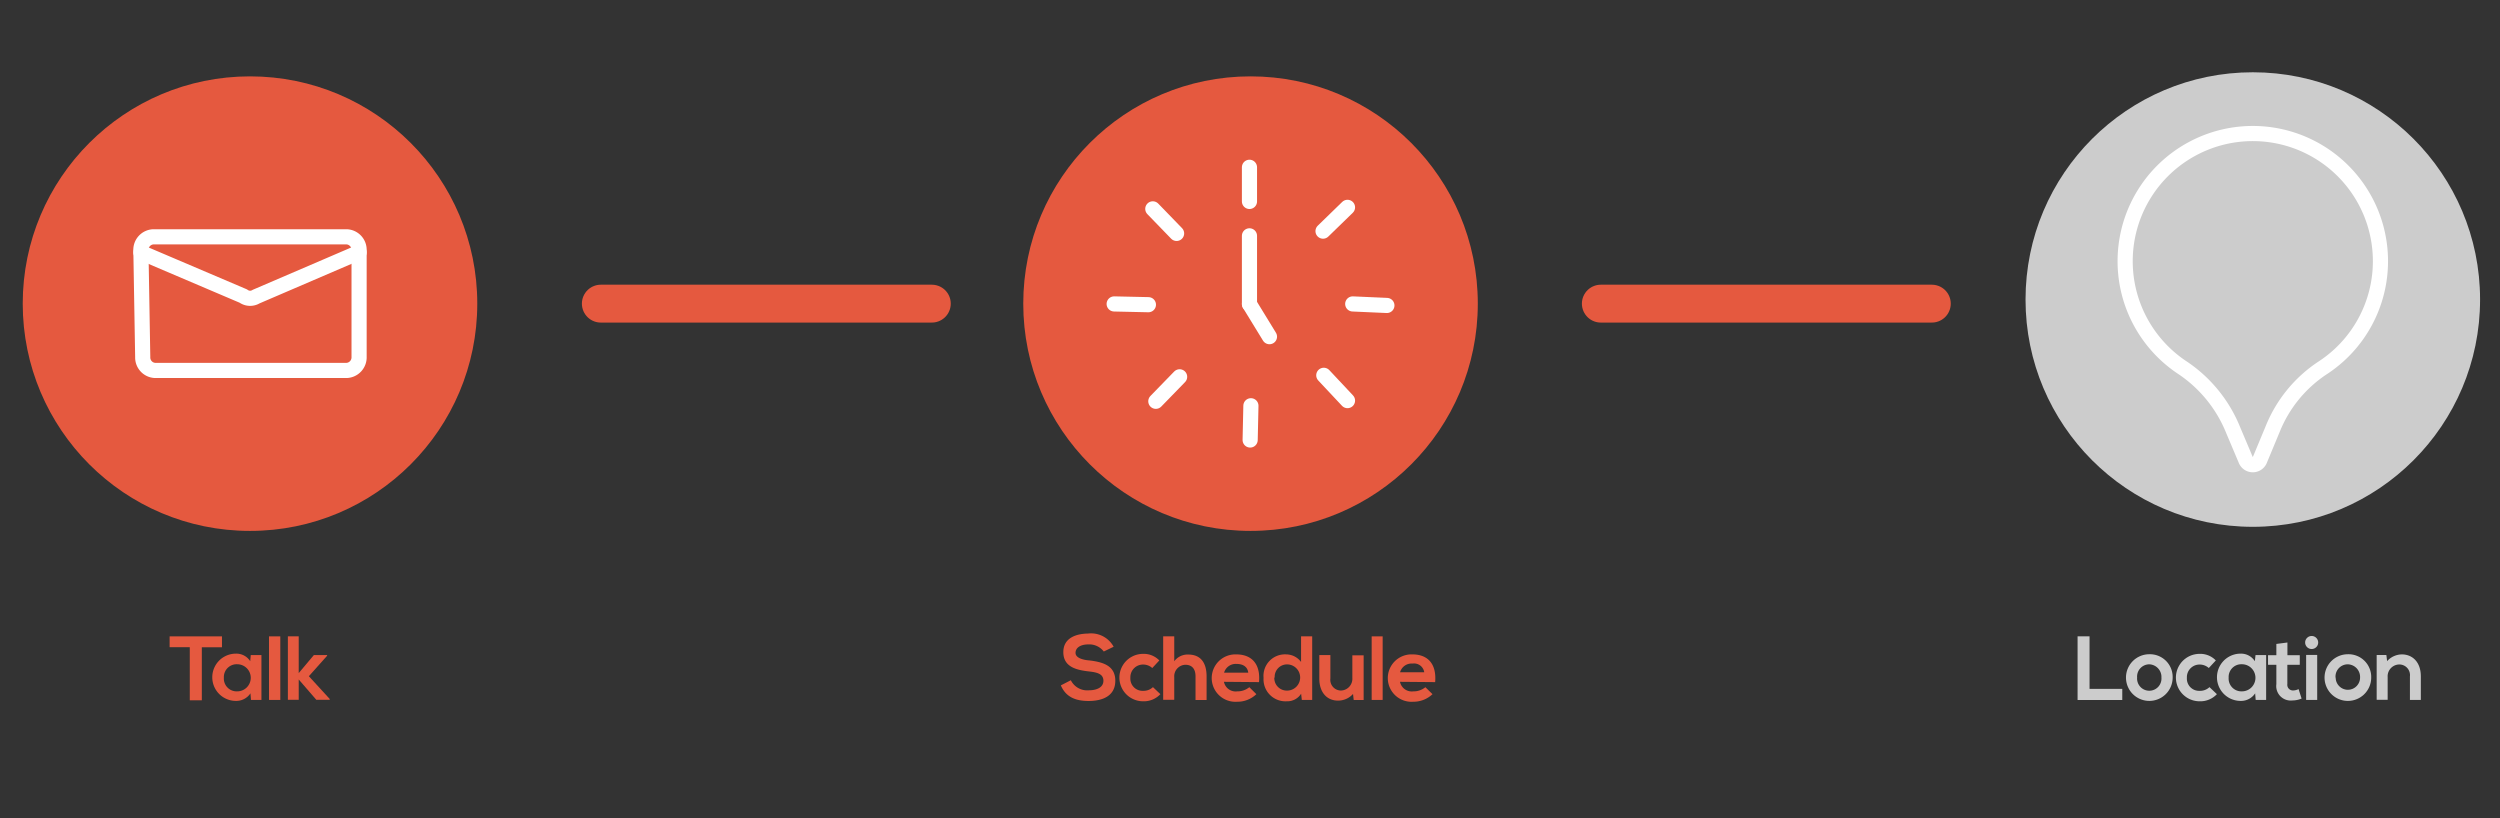 <svg xmlns="http://www.w3.org/2000/svg" viewBox="0 0 330 108"><rect x="0" y="0" width="330" height="108" fill="#333333" stroke="none"/><line x1="79.31" y1="40.08" x2="123" y2="40.08" style="fill:none;stroke:#e5593f;stroke-linecap:round;stroke-linejoin:round;stroke-width:5px"/><circle cx="33" cy="40.08" r="30" style="fill:#e5593f"/><path d="M20.24,31.26H45.76a1.72,1.72,0,0,1,1.64,1.79V47.1a1.73,1.73,0,0,1-1.64,1.8H20.48a1.71,1.71,0,0,1-1.64-1.76L18.6,33.08A1.72,1.72,0,0,1,20.24,31.26Z" style="fill:none;stroke:#fff;stroke-linecap:round;stroke-linejoin:round;stroke-width:2px"/><path d="M18.6,33.32l13.52,5.76a1.51,1.51,0,0,0,1.69.07L47.4,33.31" style="fill:none;stroke:#fff;stroke-linecap:round;stroke-linejoin:round;stroke-width:2px"/><path d="M25.05,85.43H22.39V84H29.3v1.44H26.64v7H25.05Z" style="fill:#e5593f"/><path d="M33.1,86.47h1.41v5.92H33.13l-.07-.87a2.25,2.25,0,0,1-1.92,1,3.12,3.12,0,0,1,0-6.24,2.17,2.17,0,0,1,1.89,1Zm-3.55,3a1.69,1.69,0,0,0,1.76,1.79,1.79,1.79,0,0,0,0-3.58A1.69,1.69,0,0,0,29.55,89.43Z" style="fill:#e5593f"/><path d="M37,84v8.39H35.51V84Z" style="fill:#e5593f"/><path d="M39.43,84v4.85l2-2.38h1.75v.09l-2.41,2.7,2.75,3v.11H41.75l-2.32-2.68v2.68H38V84Z" style="fill:#e5593f"/><line x1="211.31" y1="40.08" x2="255" y2="40.08" style="fill:none;stroke:#e5593f;stroke-linecap:round;stroke-linejoin:round;stroke-width:5px"/><path d="M145.7,86a2.42,2.42,0,0,0-2-.94c-1.17,0-1.73.5-1.73,1.12s.86.93,1.87,1c1.75.22,3.38.68,3.38,2.68s-1.66,2.67-3.53,2.67c-1.71,0-3-.52-3.66-2.06l1.32-.68a2.41,2.41,0,0,0,2.37,1.33c1,0,1.93-.35,1.93-1.26s-.83-1.12-2-1.24c-1.71-.2-3.29-.66-3.29-2.54s1.7-2.43,3.25-2.45A3.39,3.39,0,0,1,147,85.37Z" style="fill:#e5593f"/><path d="M153.17,91.63a3,3,0,0,1-2.28.94,3.13,3.13,0,1,1,0-6.26,2.84,2.84,0,0,1,2.14.87l-.93,1a1.78,1.78,0,0,0-1.18-.46,1.67,1.67,0,0,0-1.71,1.75,1.61,1.61,0,0,0,1.68,1.72,1.78,1.78,0,0,0,1.3-.49Z" style="fill:#e5593f"/><path d="M155,84v3.29a2.18,2.18,0,0,1,1.85-.89c1.68,0,2.42,1.14,2.42,2.88v3.12h-1.46V89.28c0-1.08-.56-1.53-1.34-1.53A1.52,1.52,0,0,0,155,89.37v3h-1.46V84Z" style="fill:#e5593f"/><path d="M161.56,90a1.58,1.58,0,0,0,1.76,1.26,2.45,2.45,0,0,0,1.59-.55l.93.92a3.61,3.61,0,0,1-2.54,1,3.13,3.13,0,1,1-.11-6.25c2,0,3.22,1.23,3,3.66Zm3.21-1.21c-.09-.77-.69-1.15-1.53-1.15a1.6,1.6,0,0,0-1.66,1.15Z" style="fill:#e5593f"/><path d="M173.21,84v8.39h-1.37l-.09-.82a2.16,2.16,0,0,1-1.91,1,2.9,2.9,0,0,1-3.05-3.09,2.84,2.84,0,0,1,3-3.1,2.46,2.46,0,0,1,1.95,1V84Zm-5,5.43a1.65,1.65,0,0,0,1.68,1.73,1.73,1.73,0,0,0,0-3.46A1.63,1.63,0,0,0,168.26,89.43Z" style="fill:#e5593f"/><path d="M175.61,86.47v3.1A1.41,1.41,0,0,0,177,91.15a1.55,1.55,0,0,0,1.51-1.65v-3H180V92.4h-1.31l-.09-.8a2.63,2.63,0,0,1-2,.88c-1.42,0-2.45-1.06-2.45-2.9V86.47Z" style="fill:#e5593f"/><path d="M182.51,84v8.39h-1.45V84Z" style="fill:#e5593f"/><path d="M184.8,90a1.59,1.59,0,0,0,1.77,1.26,2.43,2.43,0,0,0,1.58-.55l.94.92a3.65,3.65,0,0,1-2.55,1,3.13,3.13,0,1,1-.1-6.25c2,0,3.21,1.23,3,3.66ZM188,88.74a1.36,1.36,0,0,0-1.54-1.15,1.58,1.58,0,0,0-1.65,1.15Z" style="fill:#e5593f"/><path d="M275.82,84v6.93h4.32v1.47h-5.9V84Z" style="fill:#ccc"/><path d="M286.79,89.44a3.08,3.08,0,1,1-3.1-3.08A3,3,0,0,1,286.79,89.44Zm-4.69,0a1.61,1.61,0,1,0,3.21,0,1.67,1.67,0,0,0-1.61-1.75A1.62,1.62,0,0,0,282.1,89.44Z" style="fill:#ccc"/><path d="M292.63,91.63a3,3,0,0,1-2.28.94,3.13,3.13,0,1,1,0-6.26,2.84,2.84,0,0,1,2.14.87l-.93,1a1.8,1.8,0,0,0-1.18-.46,1.67,1.67,0,0,0-1.71,1.75,1.61,1.61,0,0,0,1.68,1.72,1.78,1.78,0,0,0,1.3-.49Z" style="fill:#ccc"/><path d="M297.73,86.47h1.4v5.92h-1.38l-.07-.87a2.23,2.23,0,0,1-1.92,1,3.12,3.12,0,0,1,0-6.24,2.16,2.16,0,0,1,1.88,1Zm-3.55,3a1.69,1.69,0,0,0,1.75,1.79,1.79,1.79,0,0,0,0-3.58A1.68,1.68,0,0,0,294.18,89.43Z" style="fill:#ccc"/><path d="M301.94,84.81v1.68h1.63v1.26h-1.64V90.3a.74.74,0,0,0,.77.84,1.66,1.66,0,0,0,.71-.18l.4,1.25a3.16,3.16,0,0,1-1.21.25,1.91,1.91,0,0,1-2.12-2.16V87.75h-1.1V86.49h1.1V85Z" style="fill:#ccc"/><path d="M306,84.81a.86.86,0,0,1-1.72,0A.86.86,0,0,1,306,84.81Zm-1.59,1.64v5.94h1.46V86.45Z" style="fill:#ccc"/><path d="M313,89.44a3.08,3.08,0,1,1-3.09-3.08A3,3,0,0,1,313,89.44Zm-4.69,0a1.61,1.61,0,1,0,3.22,0,1.67,1.67,0,0,0-1.61-1.75A1.62,1.62,0,0,0,308.29,89.44Z" style="fill:#ccc"/><path d="M318.11,92.39v-3.1a1.41,1.41,0,0,0-1.43-1.58,1.56,1.56,0,0,0-1.51,1.66v3h-1.45V86.46H315l.1.81a2.66,2.66,0,0,1,1.94-.89c1.39,0,2.51,1,2.51,2.9v3.11Z" style="fill:#ccc"/><circle cx="297.37" cy="39.54" r="30" style="fill:#ccc"/><circle cx="165.07" cy="40.08" r="30" style="fill:#e5593f"/><line x1="164.93" y1="22.08" x2="164.93" y2="26.59" style="fill:none;stroke:#fff;stroke-linecap:round;stroke-linejoin:round;stroke-width:2px"/><line x1="164.93" y1="31.13" x2="164.93" y2="40.13" style="fill:none;stroke:#fff;stroke-linecap:round;stroke-linejoin:round;stroke-width:2px"/><line x1="147.07" y1="40.12" x2="151.59" y2="40.22" style="fill:none;stroke:#fff;stroke-linecap:round;stroke-linejoin:round;stroke-width:2px"/><line x1="165.02" y1="58.08" x2="165.12" y2="53.56" style="fill:none;stroke:#fff;stroke-linecap:round;stroke-linejoin:round;stroke-width:2px"/><line x1="183.07" y1="40.32" x2="178.56" y2="40.12" style="fill:none;stroke:#fff;stroke-linecap:round;stroke-linejoin:round;stroke-width:2px"/><line x1="152.17" y1="27.57" x2="155.31" y2="30.81" style="fill:none;stroke:#fff;stroke-linecap:round;stroke-linejoin:round;stroke-width:2px"/><line x1="152.57" y1="52.97" x2="155.71" y2="49.74" style="fill:none;stroke:#fff;stroke-linecap:round;stroke-linejoin:round;stroke-width:2px"/><line x1="177.87" y1="52.88" x2="174.74" y2="49.54" style="fill:none;stroke:#fff;stroke-linecap:round;stroke-linejoin:round;stroke-width:2px"/><line x1="177.87" y1="27.37" x2="174.64" y2="30.51" style="fill:none;stroke:#fff;stroke-linecap:round;stroke-linejoin:round;stroke-width:2px"/><line x1="167.57" y1="44.44" x2="164.93" y2="40.13" style="fill:none;stroke:#fff;stroke-linecap:round;stroke-linejoin:round;stroke-width:2px"/><path d="M314.22,34.49a16.85,16.85,0,1,0-26.07,14.09,18,18,0,0,1,6.63,8.2l1.69,4a1,1,0,0,0,1.8,0L300,56.62a17.48,17.48,0,0,1,6.5-8A16.81,16.81,0,0,0,314.22,34.49Z" style="fill:none;stroke:#fff;stroke-linecap:round;stroke-linejoin:round;stroke-width:2px"/></svg>